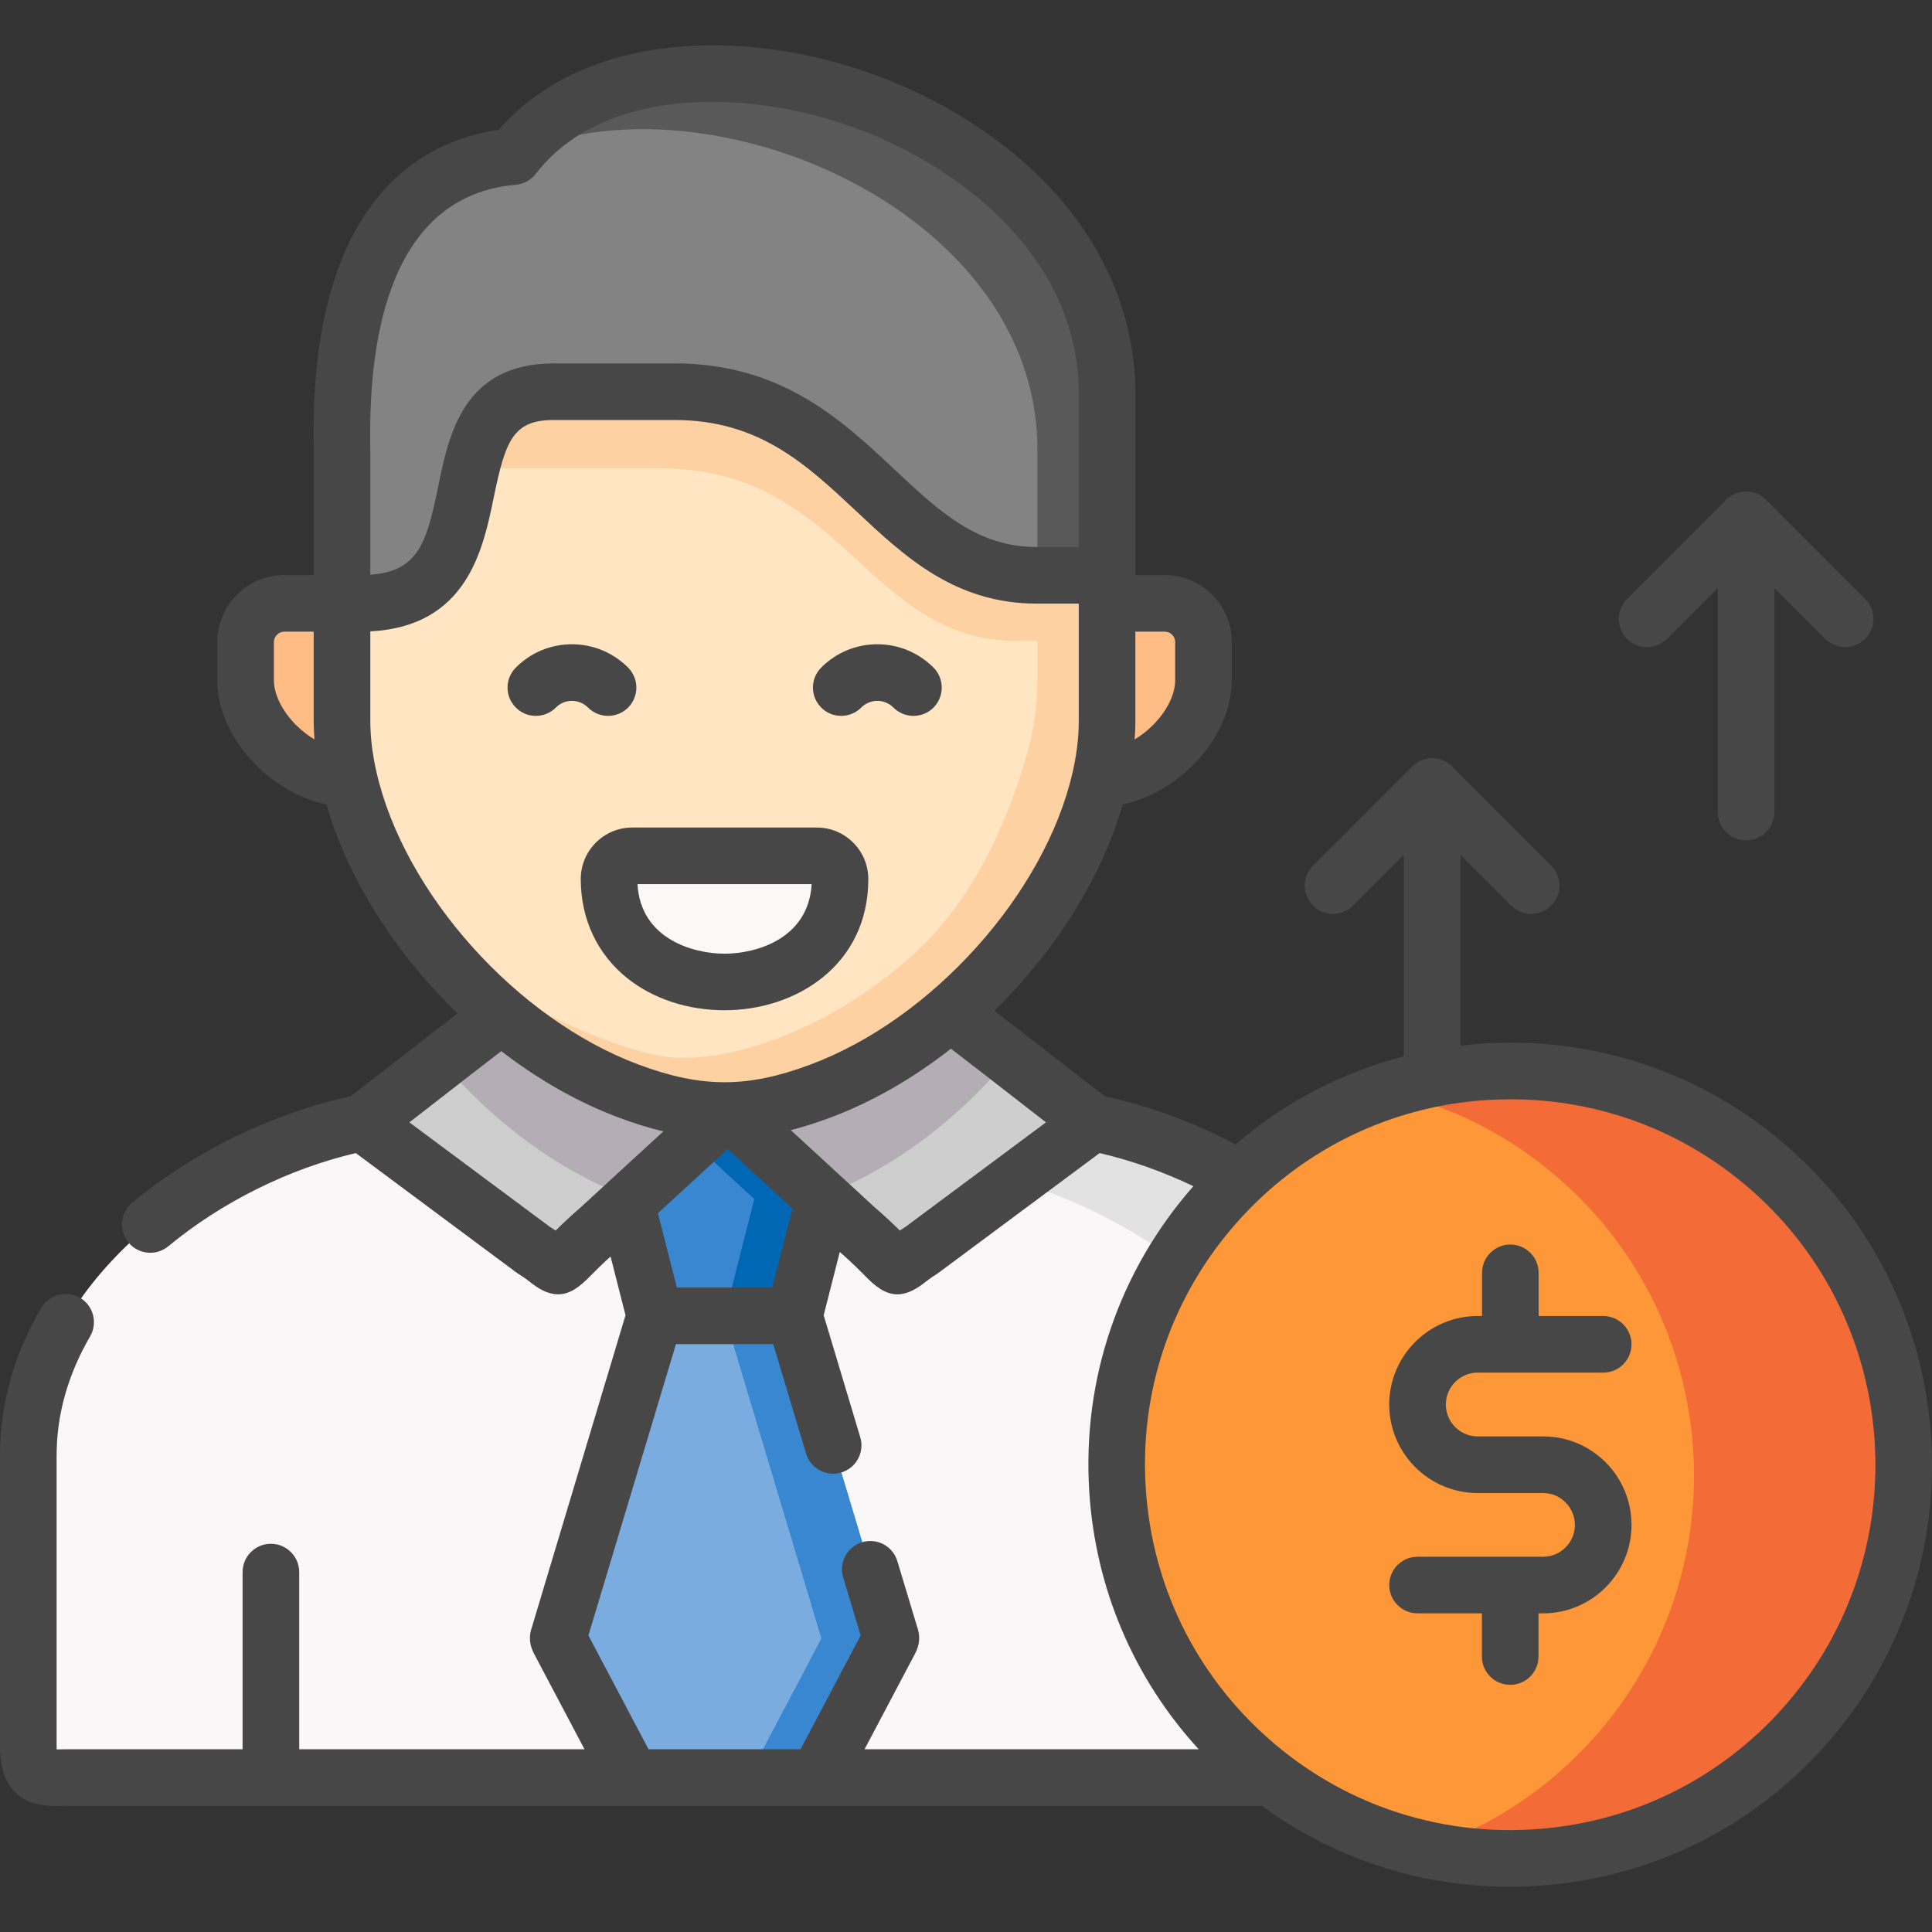 <svg width="30" height="30" viewBox="0 0 30 30" fill="none" xmlns="http://www.w3.org/2000/svg">
<rect x="0" y="0" width="30" height="30" fill="#333333" stroke="none"/>
<path fill-rule="evenodd" clip-rule="evenodd" d="M5.418 12.088L7.084 10.728C6.494 10.274 5.903 9.821 5.311 9.369H4.416C4.085 9.369 3.814 9.638 3.814 9.969V10.564C3.814 11.323 4.667 12.098 5.418 12.088Z" fill="#FFBC85"/>
<path fill-rule="evenodd" clip-rule="evenodd" d="M21.814 27.601C22.035 27.586 22.16 27.504 22.16 27.115V22.601C22.16 19.921 19.392 17.92 16.973 17.433L16.948 17.451L11.385 17.241L5.63 17.436L5.627 17.433C3.208 17.92 0.439 19.921 0.439 22.601V27.115C0.439 27.504 0.564 27.586 0.785 27.601H21.814Z" fill="#F9F7F7"/>
<path fill-rule="evenodd" clip-rule="evenodd" d="M9.726 18.692L11.301 17.245C11.284 17.245 11.268 17.245 11.251 17.245C10.463 16.11 9.151 15.392 7.792 15.764C7.008 16.359 5.911 17.225 5.627 17.433L5.63 17.436L8.287 19.41C8.85 19.763 8.458 19.811 9.324 19.063L9.726 18.692Z" fill="#CECECE"/>
<path fill-rule="evenodd" clip-rule="evenodd" d="M14.313 19.41L16.948 17.451L16.973 17.433C16.682 17.222 15.543 16.319 14.757 15.724C13.105 15.595 11.912 16.465 11.301 17.245L12.796 18.619L13.276 19.063C14.144 19.811 13.75 19.763 14.313 19.41Z" fill="#CECECE"/>
<path fill-rule="evenodd" clip-rule="evenodd" d="M12.335 20.433L12.797 18.619L11.302 17.245L9.727 18.692L10.17 20.433H11.252H12.335Z" fill="#3987D0"/>
<path fill-rule="evenodd" clip-rule="evenodd" d="M13.819 25.384L12.334 20.433H11.251H10.169L8.682 25.384C8.67 25.427 8.659 25.43 8.679 25.468L9.805 27.601H11.251H12.696L13.823 25.468C13.843 25.43 13.833 25.427 13.819 25.384Z" fill="#7BACDF"/>
<path fill-rule="evenodd" clip-rule="evenodd" d="M12.335 20.433L12.797 18.619L11.301 17.245L10.76 17.742L11.713 18.619L11.252 20.433H12.335Z" fill="#0067B4"/>
<path fill-rule="evenodd" clip-rule="evenodd" d="M13.821 25.384L12.335 20.433H11.252L12.737 25.384C12.751 25.427 12.762 25.43 12.741 25.468L11.616 27.601H12.697L13.824 25.468C13.844 25.43 13.834 25.427 13.821 25.384Z" fill="#3987D0"/>
<path fill-rule="evenodd" clip-rule="evenodd" d="M9.817 18.608L10.759 17.742L11.301 17.245C11.284 17.245 11.267 17.245 11.251 17.245C10.777 17.245 10.304 17.145 9.764 16.942C9.056 16.68 8.386 16.268 7.791 15.764C7.504 15.982 7.175 16.236 6.859 16.482C7.639 17.403 8.652 18.174 9.755 18.586C9.775 18.593 9.797 18.601 9.817 18.608Z" fill="#B5ADB6"/>
<path fill-rule="evenodd" clip-rule="evenodd" d="M12.75 18.578C13.868 18.157 14.89 17.366 15.671 16.427C15.358 16.185 15.034 15.935 14.757 15.724C14.15 16.246 13.464 16.672 12.738 16.942C12.216 17.137 11.758 17.238 11.301 17.245L12.75 18.578Z" fill="#B5ADB6"/>
<path fill-rule="evenodd" clip-rule="evenodd" d="M21.483 27.601H21.493C21.49 27.601 21.486 27.601 21.483 27.601ZM15.756 18.338C18.032 18.99 20.413 20.891 20.413 23.378V27.601H21.483H21.493H21.815C22.036 27.586 22.161 27.504 22.161 27.116V22.602C22.161 19.921 19.393 17.92 16.974 17.433L16.949 17.451L15.756 18.338Z" fill="#E2E2E2"/>
<path fill-rule="evenodd" clip-rule="evenodd" d="M14.756 15.724C15.921 14.722 16.793 13.367 17.084 12.088C17.154 11.784 17.19 11.484 17.19 11.195V8.303V7.868H16.099C13.784 7.868 13.302 5.019 10.476 5.019H8.599C6.434 5.019 8.082 8.303 5.591 8.303H5.311V11.195C5.311 11.484 5.347 11.784 5.417 12.088C5.713 13.384 6.603 14.757 7.791 15.764C8.386 16.268 9.056 16.68 9.763 16.942C10.303 17.145 10.777 17.245 11.25 17.245H11.3C11.757 17.238 12.216 17.137 12.738 16.942C13.463 16.672 14.15 16.246 14.756 15.724Z" fill="#FFE5C1"/>
<path fill-rule="evenodd" clip-rule="evenodd" d="M9.459 13.65C9.459 15.781 13.046 15.781 13.046 13.65C13.046 13.45 12.883 13.289 12.686 13.289H9.818C9.62 13.289 9.459 13.45 9.459 13.65Z" fill="#FBF8F8"/>
<path fill-rule="evenodd" clip-rule="evenodd" d="M17.084 12.088C17.837 12.098 18.687 11.323 18.687 10.564V9.969C18.687 9.638 18.417 9.369 18.088 9.369H17.19L16.473 10.477L17.084 12.088Z" fill="#FFBC85"/>
<path fill-rule="evenodd" clip-rule="evenodd" d="M5.591 9.369C8.081 9.369 6.433 6.083 8.598 6.083H10.476C13.302 6.083 13.784 8.933 16.098 8.933H17.19V8.069V6.111C17.19 3.115 13.872 1.15 11.084 1.142H11.047C9.793 1.145 8.65 1.547 7.97 2.431C5.099 2.684 5.31 6.505 5.31 7.009V7.981V9.369H5.591Z" fill="#838383"/>
<path fill-rule="evenodd" clip-rule="evenodd" d="M17.191 6.111C17.191 3.115 13.873 1.15 11.085 1.142H11.048C9.797 1.145 8.656 1.546 7.975 2.425C8.556 2.142 9.242 2.008 9.965 2.006H10.003C12.791 2.014 16.108 3.979 16.108 6.975V8.933H17.191V8.069V6.111H17.191Z" fill="#595959"/>
<path fill-rule="evenodd" clip-rule="evenodd" d="M16.1 8.933C13.786 8.933 13.304 6.083 10.478 6.083H8.6C7.718 6.083 7.469 6.628 7.316 7.273H10.262C13.088 7.273 13.462 9.939 15.776 9.952L16.108 9.954C16.108 10.798 16.135 11.117 15.879 11.936C15.547 13 15.002 14.12 14.086 14.906C13.48 15.428 12.794 15.855 12.069 16.125C11.579 16.309 11.107 16.424 10.581 16.427C9.6 16.427 7.495 15.314 6.734 14.675C7.048 15.068 7.406 15.435 7.793 15.764C8.388 16.268 9.057 16.68 9.765 16.942C10.305 17.145 10.778 17.245 11.252 17.245H11.302C11.759 17.238 12.217 17.137 12.739 16.942C13.465 16.672 14.151 16.246 14.758 15.724C15.922 14.722 16.795 13.367 17.085 12.088C17.155 11.784 17.192 11.484 17.192 11.195V9.369V8.933H16.1V8.933Z" fill="#FED1A3"/>
<path fill-rule="evenodd" clip-rule="evenodd" d="M18.865 18.704C21.097 16.169 24.958 15.925 27.492 18.156C30.024 20.388 30.27 24.25 28.038 26.785C25.807 29.318 21.946 29.564 19.412 27.331C16.88 25.101 16.634 21.237 18.865 18.704Z" fill="#FE9737"/>
<path fill-rule="evenodd" clip-rule="evenodd" d="M27.493 18.156C26.001 16.841 24.047 16.387 22.239 16.751C21.997 16.801 21.758 16.864 21.523 16.942C22.497 17.159 23.431 17.617 24.232 18.322C26.765 20.554 27.01 24.416 24.78 26.951C24.037 27.794 23.117 28.382 22.123 28.713C22.301 28.751 22.482 28.782 22.663 28.808C23.187 28.874 23.717 28.874 24.24 28.808C25.659 28.623 27.02 27.943 28.04 26.785C30.271 24.25 30.025 20.388 27.493 18.156Z" fill="#F36B37"/>
<path d="M8.32 11.116C8.433 11.116 8.546 11.073 8.632 10.986C8.698 10.92 8.786 10.883 8.88 10.883H8.881C8.975 10.883 9.064 10.92 9.131 10.987C9.303 11.159 9.581 11.159 9.753 10.988C9.924 10.816 9.924 10.538 9.753 10.366C9.519 10.133 9.21 10.004 8.881 10.004C8.88 10.004 8.879 10.004 8.879 10.004C8.55 10.005 8.241 10.133 8.009 10.367C7.838 10.539 7.838 10.817 8.011 10.988C8.096 11.074 8.208 11.116 8.32 11.116Z" fill="#474747"/>
<path d="M13.063 11.116C13.175 11.116 13.288 11.073 13.374 10.986C13.441 10.92 13.529 10.883 13.622 10.883H13.623C13.717 10.883 13.806 10.92 13.873 10.987C14.045 11.159 14.323 11.159 14.495 10.988C14.666 10.816 14.666 10.538 14.495 10.366C14.262 10.133 13.952 10.004 13.623 10.004C13.622 10.004 13.622 10.004 13.621 10.004C13.292 10.005 12.983 10.133 12.751 10.367C12.58 10.539 12.581 10.817 12.753 10.988C12.838 11.074 12.95 11.116 13.063 11.116Z" fill="#474747"/>
<path d="M9.018 13.65C9.018 14.273 9.276 14.821 9.745 15.193C10.147 15.512 10.682 15.687 11.251 15.687C12.36 15.687 13.483 14.988 13.483 13.65C13.483 13.209 13.125 12.85 12.684 12.85H9.816C9.376 12.85 9.018 13.209 9.018 13.65ZM12.603 13.729C12.555 14.579 11.739 14.809 11.251 14.809C10.763 14.809 9.946 14.579 9.899 13.729H12.603Z" fill="#474747"/>
<path d="M25.576 10.049C25.689 10.049 25.801 10.006 25.887 9.92L26.674 9.133V12.61C26.674 12.852 26.87 13.049 27.113 13.049C27.356 13.049 27.553 12.852 27.553 12.61V9.132L28.341 9.92C28.427 10.006 28.539 10.049 28.652 10.049C28.764 10.049 28.877 10.006 28.962 9.92C29.134 9.749 29.134 9.471 28.962 9.299L27.424 7.76C27.419 7.754 27.414 7.75 27.409 7.746C27.331 7.675 27.227 7.631 27.113 7.631C26.992 7.631 26.882 7.68 26.802 7.76C26.802 7.76 26.802 7.76 26.802 7.76L25.265 9.299C25.094 9.471 25.094 9.749 25.266 9.921C25.351 10.006 25.464 10.049 25.576 10.049Z" fill="#474747"/>
<path d="M27.782 17.826C26.469 16.669 24.783 16.094 23.038 16.204C22.917 16.212 22.797 16.224 22.678 16.238V13.274L23.464 14.062C23.55 14.148 23.663 14.191 23.775 14.191C23.888 14.191 24 14.148 24.086 14.062C24.258 13.891 24.258 13.613 24.086 13.441L22.549 11.902C22.549 11.902 22.549 11.902 22.549 11.902C22.549 11.901 22.548 11.901 22.548 11.9C22.543 11.895 22.538 11.891 22.534 11.887C22.456 11.816 22.352 11.773 22.238 11.773C22.125 11.773 22.021 11.816 21.943 11.887C21.939 11.891 21.933 11.896 21.927 11.902L20.389 13.441C20.217 13.612 20.217 13.891 20.389 14.062C20.475 14.148 20.587 14.191 20.7 14.191C20.812 14.191 20.925 14.148 21.011 14.062L21.799 13.274V16.403C20.835 16.652 19.944 17.117 19.186 17.77C18.541 17.43 17.85 17.174 17.16 17.024C16.994 16.899 16.69 16.663 16.346 16.395C16.055 16.17 15.74 15.924 15.441 15.694C16.376 14.78 17.1 13.646 17.433 12.491C17.816 12.411 18.201 12.2 18.514 11.892C18.904 11.507 19.127 11.023 19.127 10.564V9.969C19.127 9.396 18.661 8.929 18.088 8.929H17.63V6.111C17.63 4.962 17.184 3.869 16.34 2.951C15.605 2.151 14.569 1.496 13.421 1.105C12.345 0.74 11.206 0.618 10.216 0.763C9.175 0.914 8.324 1.347 7.744 2.016C6.563 2.187 4.81 3.084 4.87 6.916C4.871 6.954 4.872 6.986 4.872 7.009V8.929H4.416C3.841 8.929 3.374 9.396 3.374 9.969V10.564C3.374 11.023 3.598 11.507 3.988 11.891C4.301 12.2 4.687 12.411 5.069 12.491C5.408 13.664 6.15 14.816 7.105 15.736C6.811 15.962 6.503 16.201 6.22 16.422C5.891 16.677 5.602 16.902 5.44 17.024C4.239 17.284 3.01 17.881 2.053 18.675C1.867 18.83 1.841 19.107 1.995 19.294C2.082 19.399 2.208 19.453 2.334 19.453C2.433 19.453 2.532 19.419 2.614 19.352C3.439 18.667 4.491 18.146 5.525 17.905L8.025 19.764C8.034 19.77 8.044 19.777 8.054 19.783C8.147 19.841 8.208 19.889 8.256 19.927C8.413 20.049 8.547 20.098 8.665 20.098C8.863 20.098 9.019 19.964 9.162 19.818C9.233 19.747 9.332 19.645 9.481 19.511L9.713 20.423L8.262 25.258C8.26 25.26 8.259 25.263 8.259 25.266L8.258 25.27C8.21 25.409 8.221 25.541 8.29 25.674L9.076 27.162H4.646V24.411C4.646 24.169 4.449 23.972 4.206 23.972C3.963 23.972 3.767 24.169 3.767 24.411V27.162H1.117C1.07 27.162 1.025 27.162 0.982 27.163C0.95 27.164 0.914 27.165 0.88 27.164C0.88 27.15 0.879 27.134 0.879 27.116V22.602C0.879 21.967 1.054 21.345 1.399 20.752C1.521 20.542 1.45 20.273 1.241 20.151C1.031 20.029 0.762 20.1 0.639 20.31C0.215 21.038 0 21.809 0 22.602V27.115C0 27.322 0.025 27.621 0.238 27.831C0.463 28.051 0.747 28.046 0.997 28.042C1.035 28.041 1.075 28.041 1.117 28.041H19.593C20.713 28.86 22.05 29.297 23.442 29.297C23.583 29.297 23.725 29.293 23.867 29.283C25.612 29.173 27.212 28.389 28.368 27.075C30.755 24.364 30.493 20.215 27.782 17.826ZM17.63 11.195V9.808H18.087C18.175 9.808 18.248 9.882 18.248 9.968V10.564C18.248 10.786 18.117 11.048 17.896 11.266C17.81 11.351 17.717 11.423 17.619 11.482C17.626 11.385 17.63 11.29 17.63 11.195ZM4.605 11.266C4.385 11.048 4.253 10.786 4.253 10.564V9.969C4.253 9.882 4.328 9.808 4.416 9.808H4.871V11.195C4.871 11.289 4.876 11.385 4.883 11.482C4.785 11.423 4.691 11.35 4.605 11.266ZM15.806 17.089C15.966 17.213 16.113 17.328 16.242 17.428L14.064 19.048C14.031 19.069 14 19.089 13.973 19.108C13.878 19.015 13.75 18.891 13.569 18.735L13.114 18.316C13.1 18.302 13.086 18.289 13.071 18.277L12.28 17.549C12.476 17.498 12.679 17.434 12.892 17.355C13.549 17.109 14.185 16.74 14.766 16.284C15.102 16.541 15.471 16.829 15.806 17.089ZM12.305 18.767L11.992 19.993H10.511L10.216 18.839L11.3 17.842L12.305 18.767ZM8.009 2.869C8.132 2.858 8.244 2.797 8.319 2.7C8.934 1.901 9.964 1.582 11.053 1.582C11.755 1.582 12.482 1.715 13.138 1.937C14.804 2.505 16.751 3.938 16.751 6.111V8.494H16.099C15.173 8.494 14.58 7.938 13.894 7.294C13.069 6.52 12.134 5.643 10.477 5.643H8.599C7.196 5.643 6.97 6.746 6.805 7.551C6.626 8.423 6.499 8.871 5.75 8.924V7.009C5.75 6.982 5.75 6.946 5.749 6.903C5.722 5.155 6.092 3.038 8.009 2.869ZM5.846 11.989C5.783 11.714 5.75 11.447 5.75 11.195V9.804C7.256 9.726 7.501 8.529 7.666 7.728C7.849 6.835 7.969 6.522 8.599 6.522H10.477C11.786 6.522 12.518 7.209 13.293 7.935C14.046 8.642 14.826 9.373 16.099 9.373H16.751V11.195C16.751 11.447 16.719 11.714 16.656 11.99C16.227 13.873 14.477 15.825 12.583 16.531C12.085 16.718 11.661 16.805 11.251 16.805C10.84 16.805 10.417 16.718 9.917 16.531C8.026 15.826 6.276 13.874 5.846 11.989ZM9.439 18.359C9.432 18.366 9.425 18.373 9.417 18.38L9.031 18.735C8.85 18.892 8.722 19.015 8.628 19.108C8.6 19.09 8.569 19.069 8.535 19.048L6.357 17.428C6.477 17.335 6.612 17.23 6.76 17.115C7.088 16.86 7.45 16.578 7.784 16.322C8.352 16.76 8.971 17.116 9.609 17.354C9.851 17.445 10.079 17.515 10.301 17.568L9.439 18.359ZM13.425 27.162L14.212 25.672C14.283 25.536 14.292 25.401 14.24 25.257L13.934 24.242C13.865 24.009 13.619 23.877 13.387 23.948C13.155 24.017 13.023 24.262 13.093 24.495L13.364 25.395L12.431 27.162H10.07L9.137 25.395L10.496 20.872H12.007L12.516 22.57C12.573 22.76 12.748 22.883 12.937 22.883C12.979 22.883 13.021 22.877 13.063 22.865C13.296 22.795 13.428 22.55 13.358 22.317L12.79 20.423L13.04 19.44C13.235 19.611 13.357 19.735 13.439 19.818C13.582 19.964 13.738 20.098 13.935 20.098C14.053 20.098 14.187 20.049 14.343 19.927C14.392 19.889 14.453 19.841 14.546 19.783C14.556 19.777 14.566 19.77 14.575 19.763L17.075 17.905C17.567 18.019 18.06 18.194 18.531 18.419C17.377 19.731 16.803 21.415 16.914 23.159C17.009 24.666 17.607 26.064 18.613 27.162H13.425V27.162ZM27.709 26.494C26.707 27.632 25.323 28.311 23.811 28.406C22.98 28.459 22.165 28.332 21.41 28.041C20.867 27.831 20.355 27.536 19.892 27.162C19.828 27.11 19.765 27.057 19.703 27.002C18.566 26.001 17.887 24.616 17.791 23.103C17.783 22.98 17.779 22.858 17.779 22.736C17.779 21.356 18.275 20.039 19.195 18.995C19.235 18.948 19.277 18.903 19.319 18.859C19.526 18.638 19.748 18.435 19.984 18.253C20.873 17.563 21.946 17.154 23.093 17.081C23.216 17.074 23.338 17.07 23.46 17.07C24.84 17.07 26.156 17.565 27.201 18.485C29.548 20.554 29.775 24.147 27.709 26.494Z" fill="#474747"/>
<path d="M22.945 21.314H24.895C25.137 21.314 25.334 21.117 25.334 20.875C25.334 20.632 25.137 20.435 24.895 20.435H23.892V19.765C23.892 19.522 23.695 19.325 23.452 19.325C23.21 19.325 23.013 19.522 23.013 19.765V20.435H22.945C22.188 20.435 21.572 21.052 21.572 21.809C21.572 22.567 22.188 23.184 22.945 23.184H23.967C24.232 23.184 24.455 23.41 24.455 23.678C24.455 23.951 24.233 24.173 23.961 24.173H22.012C21.769 24.173 21.572 24.37 21.572 24.613C21.572 24.855 21.769 25.052 22.012 25.052H23.011V25.723C23.011 25.966 23.208 26.162 23.451 26.162C23.693 26.162 23.89 25.966 23.89 25.723V25.052H23.961C24.718 25.052 25.334 24.436 25.334 23.678C25.334 22.921 24.721 22.305 23.967 22.305H22.946C22.673 22.305 22.451 22.082 22.451 21.809C22.451 21.536 22.673 21.314 22.945 21.314Z" fill="#474747"/>
</svg>

